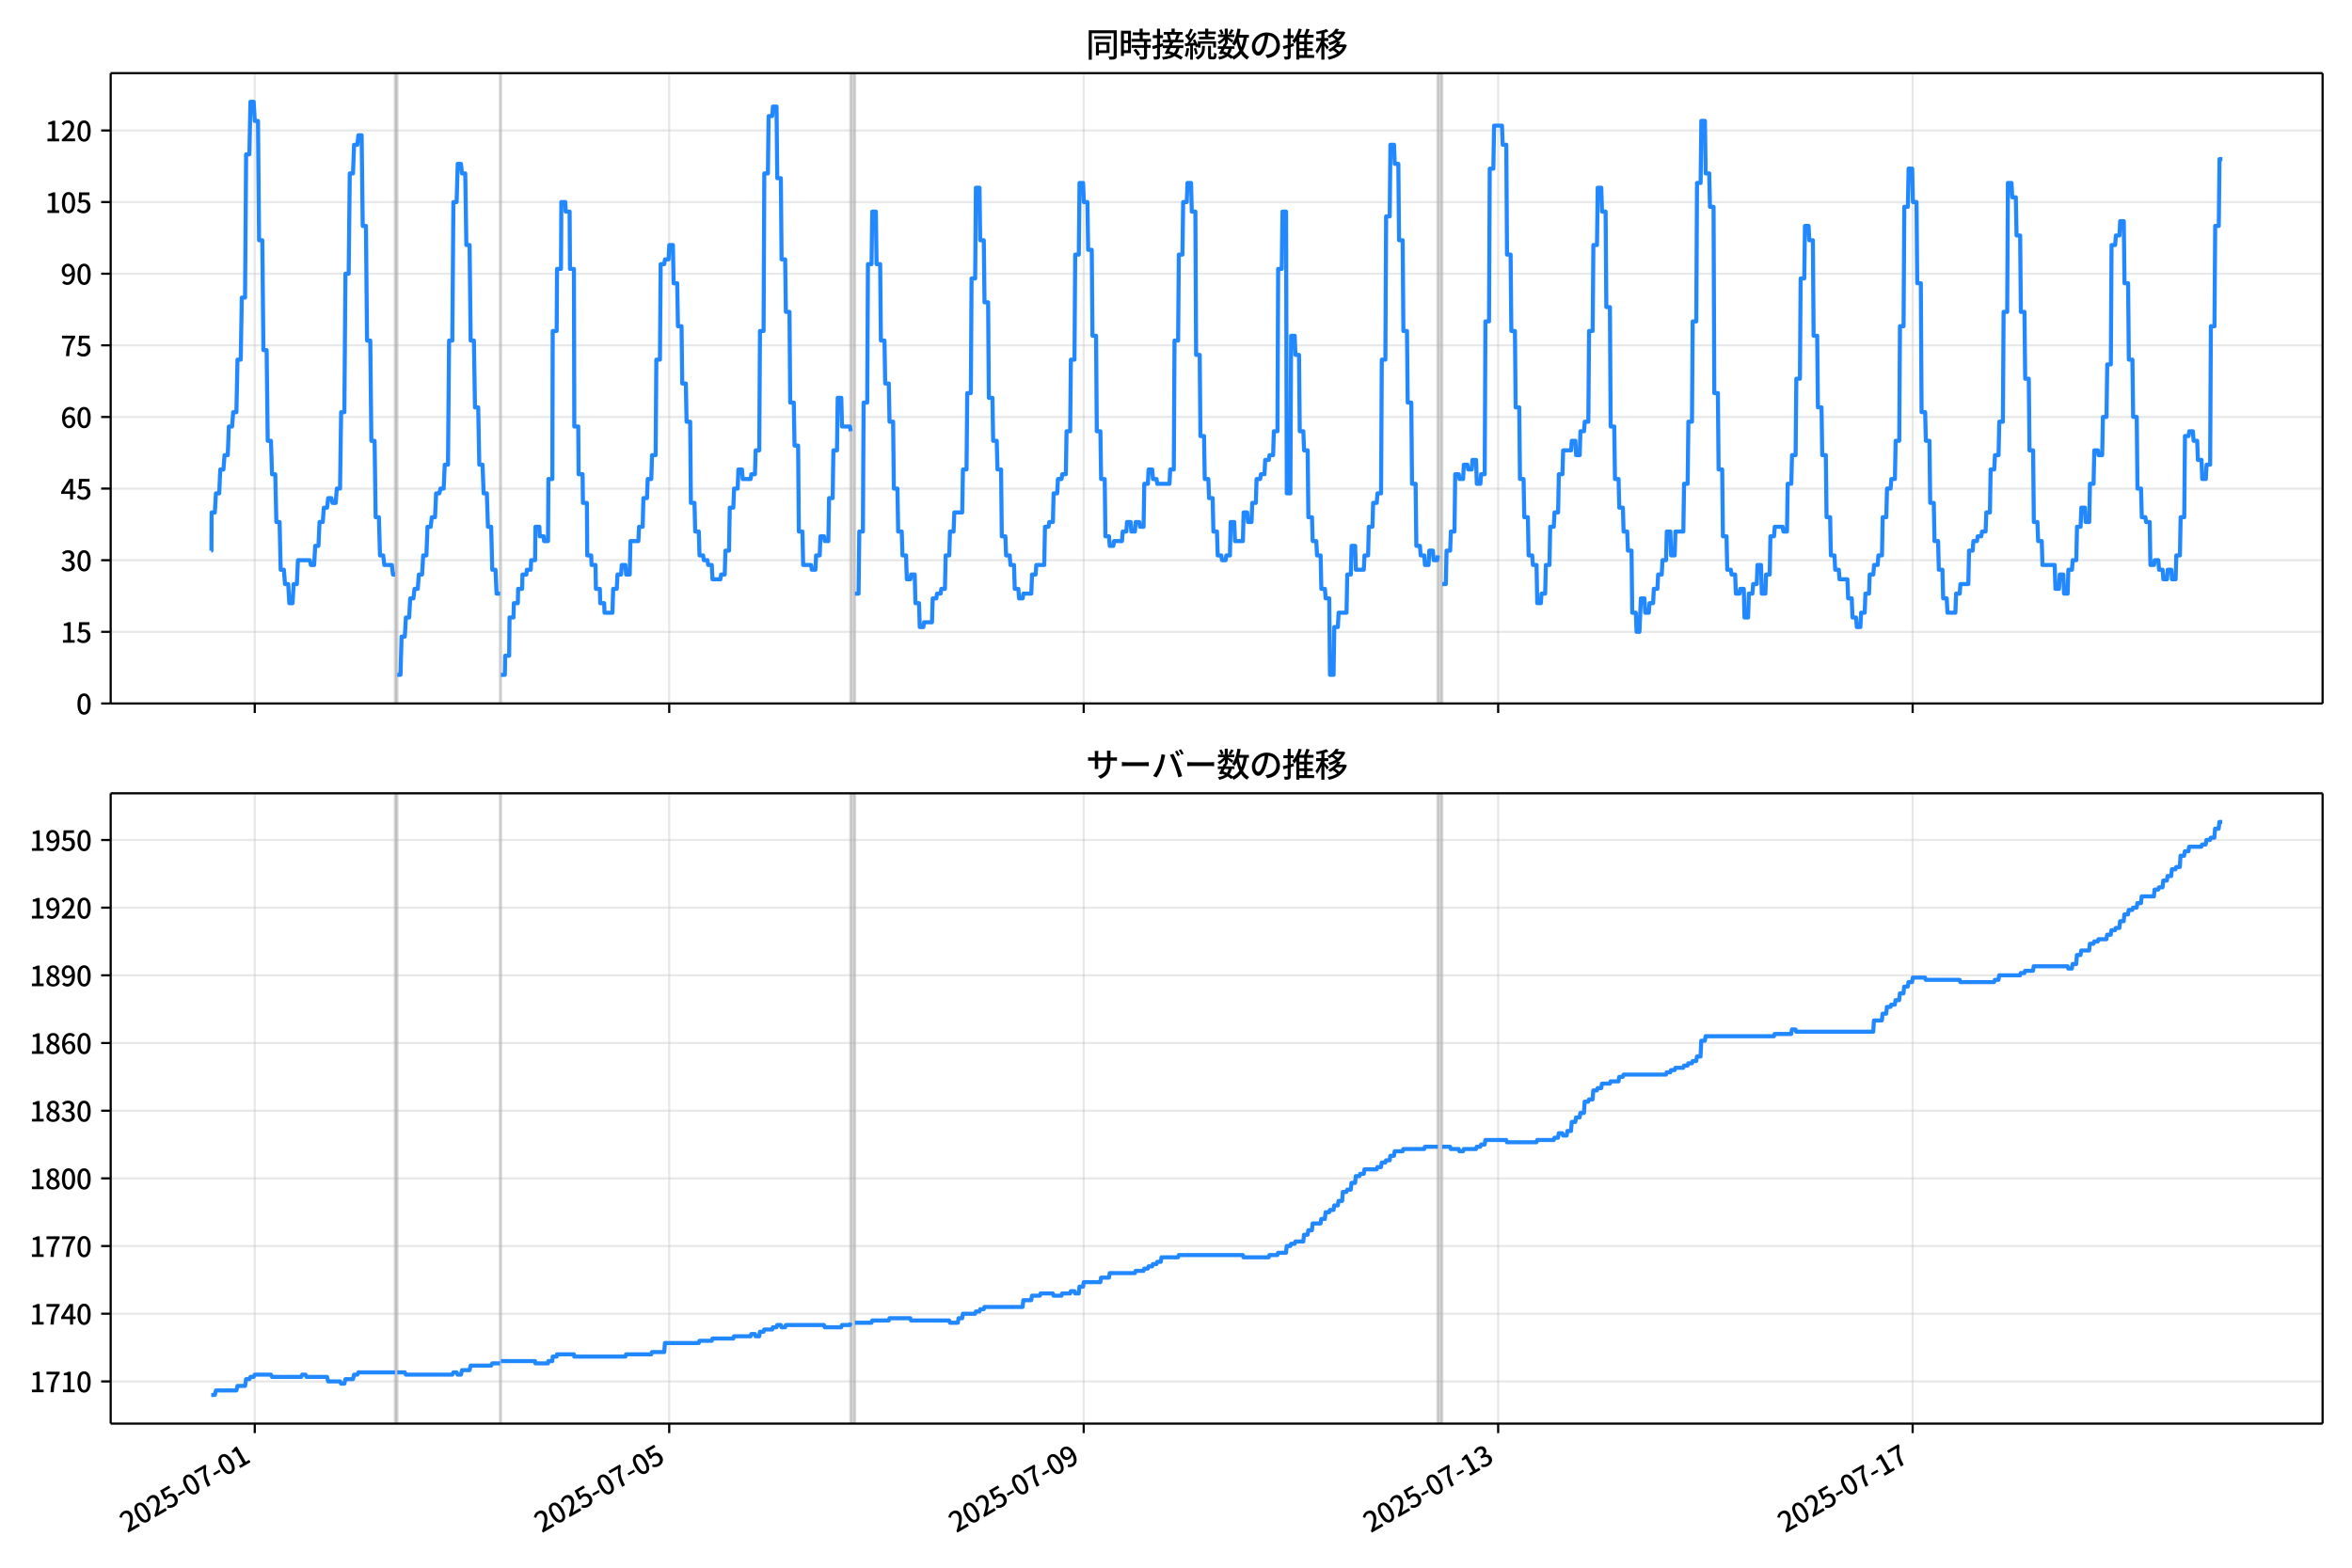 <!DOCTYPE svg  PUBLIC '-//W3C//DTD SVG 1.1//EN'  'http://www.w3.org/Graphics/SVG/1.1/DTD/svg11.dtd'>
<svg version="1.1" viewBox="0 0 864 576" xmlns="http://www.w3.org/2000/svg" xmlns:xlink="http://www.w3.org/1999/xlink">
 <defs>
  <style type="text/css">*{stroke-linejoin: round; stroke-linecap: butt}</style>
 </defs>
 <g id="aa">
  <g id="ab">
   <path d="m0 576h864v-576h-864z" fill="#fff"/>
  </g>
  <g id="ac">
   <g id="ad">
    <path d="m40.66 258.47h812.54v-231.59h-812.54z" fill="#fff"/>
   </g>
   <g id="ae">
    <path d="m145.13 258.47h.793v-231.59h-.793z" clip-path="url(#b)" fill="#808080" opacity=".3" stroke="#808080"/>
   </g>
   <g id="af">
    <path d="m183.72 258.47h.264v-231.59h-.264z" clip-path="url(#b)" fill="#808080" opacity=".3" stroke="#808080"/>
   </g>
   <g id="ag">
    <path d="m312.45 258.47h1.586v-231.59h-1.586z" clip-path="url(#b)" fill="#808080" opacity=".3" stroke="#808080"/>
   </g>
   <g id="ah">
    <path d="m528.14 258.47h1.586v-231.59h-1.586z" clip-path="url(#b)" fill="#808080" opacity=".3" stroke="#808080"/>
   </g>
   <g id="ai">
    <g id="aj">
     <g id="ak">
      <path d="m93.582 258.47v-231.59" clip-path="url(#b)" fill="none" stroke="#b0b0b0" stroke-linecap="square" stroke-opacity=".3" stroke-width=".8"/>
     </g>
     <g id="al">
      <defs>
       <path id="i" d="m0 0v3.5" stroke="#000" stroke-width=".8"/>
      </defs>
      <use x="93.582" y="258.468" stroke="#000000" stroke-width=".8" xlink:href="#i"/>
     </g>
    </g>
    <g id="am">
     <g id="an">
      <path d="m245.84 258.47v-231.59" clip-path="url(#b)" fill="none" stroke="#b0b0b0" stroke-linecap="square" stroke-opacity=".3" stroke-width=".8"/>
     </g>
     <g id="ao">
      <use x="245.837" y="258.468" stroke="#000000" stroke-width=".8" xlink:href="#i"/>
     </g>
    </g>
    <g id="ap">
     <g id="aq">
      <path d="m398.09 258.47v-231.59" clip-path="url(#b)" fill="none" stroke="#b0b0b0" stroke-linecap="square" stroke-opacity=".3" stroke-width=".8"/>
     </g>
     <g id="ar">
      <use x="398.093" y="258.468" stroke="#000000" stroke-width=".8" xlink:href="#i"/>
     </g>
    </g>
    <g id="as">
     <g id="at">
      <path d="m550.35 258.47v-231.59" clip-path="url(#b)" fill="none" stroke="#b0b0b0" stroke-linecap="square" stroke-opacity=".3" stroke-width=".8"/>
     </g>
     <g id="au">
      <use x="550.348" y="258.468" stroke="#000000" stroke-width=".8" xlink:href="#i"/>
     </g>
    </g>
    <g id="av">
     <g id="aw">
      <path d="m702.6 258.47v-231.59" clip-path="url(#b)" fill="none" stroke="#b0b0b0" stroke-linecap="square" stroke-opacity=".3" stroke-width=".8"/>
     </g>
     <g id="ax">
      <use x="702.603" y="258.468" stroke="#000000" stroke-width=".8" xlink:href="#i"/>
     </g>
    </g>
   </g>
   <g id="ay">
    <g id="az">
     <g id="ba">
      <path d="m40.66 258.47h812.54" clip-path="url(#b)" fill="none" stroke="#b0b0b0" stroke-linecap="square" stroke-opacity=".3" stroke-width=".8"/>
     </g>
     <g id="bb">
      <defs>
       <path id="d" d="m0 0h-3.5" stroke="#000" stroke-width=".8"/>
      </defs>
      <use x="40.66" y="258.468" stroke="#000000" stroke-width=".8" xlink:href="#d"/>
     </g>
     <g id="bc">
      <!-- 0 -->
      <g transform="translate(27.96 262.45) scale(.1 -.1)">
       <defs>
        <path id="a" transform="scale(.016)" d="m1830-90q-460 0-806 275-346 276-535 823-188 547-188 1366 0 820 188 1357 189 538 535 803 346 266 806 266 461 0 800-269 340-269 528-803 189-534 189-1354 0-819-189-1366-188-547-528-823-339-275-800-275zm0 589q237 0 422 185 186 186 288 599 103 413 103 1091 0 679-103 1082-102 403-288 582-185 180-422 180-236 0-422-180-186-179-292-582-105-403-105-1082 0-678 105-1091 106-413 292-599 186-185 422-185z"/>
       </defs>
       <use xlink:href="#a"/>
      </g>
     </g>
    </g>
    <g id="bd">
     <g id="be">
      <path d="m40.66 232.15h812.54" clip-path="url(#b)" fill="none" stroke="#b0b0b0" stroke-linecap="square" stroke-opacity=".3" stroke-width=".8"/>
     </g>
     <g id="bf">
      <use x="40.66" y="232.151" stroke="#000000" stroke-width=".8" xlink:href="#d"/>
     </g>
     <g id="bg">
      <!-- 15 -->
      <g transform="translate(22.26 236.14) scale(.1 -.1)">
       <defs>
        <path id="e" transform="scale(.016)" d="m544 0v608h1037v3277h-845v467q333 58 579 147 247 90 451 218h557v-4109h915v-608h-2694z"/>
        <path id="h" transform="scale(.016)" d="m1715-90q-365 0-653 90t-506 237q-217 147-383 307l352 480q134-134 294-246t361-183q202-70 452-70 262 0 473 118 212 119 333 346 122 227 122 541 0 460-247 716-246 256-649 256-224 0-384-64t-365-198l-365 237 141 2240h2387v-627h-1747l-109-1204q154 77 307 118 154 42 340 42 397 0 723-160t518-490q192-329 192-847 0-519-224-887t-586-560q-361-192-777-192z"/>
       </defs>
       <use xlink:href="#e"/>
       <use transform="translate(57)" xlink:href="#h"/>
      </g>
     </g>
    </g>
    <g id="bh">
     <g id="bi">
      <path d="m40.66 205.83h812.54" clip-path="url(#b)" fill="none" stroke="#b0b0b0" stroke-linecap="square" stroke-opacity=".3" stroke-width=".8"/>
     </g>
     <g id="bj">
      <use x="40.66" y="205.834" stroke="#000000" stroke-width=".8" xlink:href="#d"/>
     </g>
     <g id="bk">
      <!-- 30 -->
      <g transform="translate(22.26 209.82) scale(.1 -.1)">
       <defs>
        <path id="m" transform="scale(.016)" d="m1715-90q-371 0-656 90t-503 240q-217 150-377 323l359 474q211-205 479-359 269-153 634-153 269 0 467 92 199 93 311 266t112 423q0 256-125 451t-429 300q-304 106-835 106v551q467 0 732 105 266 106 384 291 119 186 119 423 0 307-192 489-192 183-531 183-269 0-503-119-233-118-438-316l-384 460q282 256 614 413 333 157 737 157 422 0 748-144 327-144 512-413 186-269 186-659 0-403-221-685-221-281-592-422v-26q269-70 490-227t349-400 128-557q0-422-215-726-214-304-573-468-358-163-787-163z"/>
       </defs>
       <use xlink:href="#m"/>
       <use transform="translate(57)" xlink:href="#a"/>
      </g>
     </g>
    </g>
    <g id="bl">
     <g id="bm">
      <path d="m40.66 179.52h812.54" clip-path="url(#b)" fill="none" stroke="#b0b0b0" stroke-linecap="square" stroke-opacity=".3" stroke-width=".8"/>
     </g>
     <g id="bn">
      <use x="40.66" y="179.517" stroke="#000000" stroke-width=".8" xlink:href="#d"/>
     </g>
     <g id="bo">
      <!-- 45 -->
      <g transform="translate(22.26 183.5) scale(.1 -.1)">
       <defs>
        <path id="r" transform="scale(.016)" d="m2170 0v3072q0 192 12 457 13 266 20 458h-26q-90-179-183-365-92-185-195-364l-921-1415h2579v-576h-3328v493l1875 2957h858v-4717h-691z"/>
       </defs>
       <use xlink:href="#r"/>
       <use transform="translate(57)" xlink:href="#h"/>
      </g>
     </g>
    </g>
    <g id="bp">
     <g id="bq">
      <path d="m40.66 153.2h812.54" clip-path="url(#b)" fill="none" stroke="#b0b0b0" stroke-linecap="square" stroke-opacity=".3" stroke-width=".8"/>
     </g>
     <g id="br">
      <use x="40.66" y="153.201" stroke="#000000" stroke-width=".8" xlink:href="#d"/>
     </g>
     <g id="bs">
      <!-- 60 -->
      <g transform="translate(22.26 157.19) scale(.1 -.1)">
       <defs>
        <path id="q" transform="scale(.016)" d="m1971-90q-339 0-634 144-294 144-518 435-224 292-352 733-128 442-128 1044 0 678 147 1161 148 483 397 784 250 301 570 445t665 144q397 0 688-147 292-147 490-359l-403-448q-128 154-327 253-198 99-409 99-307 0-567-182-259-182-413-605-153-422-153-1145 0-608 115-1002t326-589q212-195 493-195 212 0 375 121 163 122 259 343t96 522q0 300-90 511-89 212-259 320-169 109-419 109-211 0-451-134t-458-461l-25 538q134 192 313 323t374 201q196 71 375 71 397 0 694-163 298-163 467-490 170-326 170-825 0-468-195-817-195-348-512-544-317-195-701-195z"/>
       </defs>
       <use xlink:href="#q"/>
       <use transform="translate(57)" xlink:href="#a"/>
      </g>
     </g>
    </g>
    <g id="bt">
     <g id="bu">
      <path d="m40.66 126.88h812.54" clip-path="url(#b)" fill="none" stroke="#b0b0b0" stroke-linecap="square" stroke-opacity=".3" stroke-width=".8"/>
     </g>
     <g id="bv">
      <use x="40.66" y="126.884" stroke="#000000" stroke-width=".8" xlink:href="#d"/>
     </g>
     <g id="bw">
      <!-- 75 -->
      <g transform="translate(22.26 130.87) scale(.1 -.1)">
       <defs>
        <path id="g" transform="scale(.016)" d="m1235 0q32 646 109 1187t224 1024 384 941 576 938h-2208v627h3027v-455q-409-512-665-989-256-476-397-969t-205-1053-90-1251h-755z"/>
       </defs>
       <use xlink:href="#g"/>
       <use transform="translate(57)" xlink:href="#h"/>
      </g>
     </g>
    </g>
    <g id="bx">
     <g id="by">
      <path d="m40.66 100.57h812.54" clip-path="url(#b)" fill="none" stroke="#b0b0b0" stroke-linecap="square" stroke-opacity=".3" stroke-width=".8"/>
     </g>
     <g id="bz">
      <use x="40.66" y="100.567" stroke="#000000" stroke-width=".8" xlink:href="#d"/>
     </g>
     <g id="ca">
      <!-- 90 -->
      <g transform="translate(22.26 104.55) scale(.1 -.1)">
       <defs>
        <path id="k" transform="scale(.016)" d="m1562-90q-410 0-708 150-297 151-502 356l403 461q141-160 346-256t422-96q224 0 425 102 202 103 352 333 151 230 237 614 87 384 87 941 0 589-115 970t-323 563-496 182q-205 0-372-118-166-118-262-336t-96-525q0-301 86-512 87-211 259-323 173-112 417-112 224 0 460 141 237 141 448 461l32-544q-134-180-313-314t-371-208-384-74q-391 0-689 166-297 167-467 496-169 330-169 823 0 467 195 816t515 541 698 192q339 0 636-138 298-137 519-419 221-281 349-710t128-1018q0-691-141-1187t-391-807q-249-310-563-461-313-150-652-150z"/>
       </defs>
       <use xlink:href="#k"/>
       <use transform="translate(57)" xlink:href="#a"/>
      </g>
     </g>
    </g>
    <g id="cb">
     <g id="cc">
      <path d="m40.66 74.25h812.54" clip-path="url(#b)" fill="none" stroke="#b0b0b0" stroke-linecap="square" stroke-opacity=".3" stroke-width=".8"/>
     </g>
     <g id="cd">
      <use x="40.66" y="74.25" stroke="#000000" stroke-width=".8" xlink:href="#d"/>
     </g>
     <g id="ce">
      <!-- 105 -->
      <g transform="translate(16.56 78.235) scale(.1 -.1)">
       <use xlink:href="#e"/>
       <use transform="translate(57)" xlink:href="#a"/>
       <use transform="translate(114)" xlink:href="#h"/>
      </g>
     </g>
    </g>
    <g id="cf">
     <g id="cg">
      <path d="m40.66 47.933h812.54" clip-path="url(#b)" fill="none" stroke="#b0b0b0" stroke-linecap="square" stroke-opacity=".3" stroke-width=".8"/>
     </g>
     <g id="ch">
      <use x="40.66" y="47.933" stroke="#000000" stroke-width=".8" xlink:href="#d"/>
     </g>
     <g id="ci">
      <!-- 120 -->
      <g transform="translate(16.56 51.919) scale(.1 -.1)">
       <defs>
        <path id="f" transform="scale(.016)" d="m282 0v429q697 621 1164 1136 468 515 701 956 234 442 234 826 0 256-87 451-86 196-262 301-176 106-445 106-275 0-506-151-230-150-422-368l-416 410q301 333 637 518 336 186 803 186 429 0 749-176t496-493 176-745q0-455-224-919t-615-935q-390-470-889-950 186 20 394 36t374 16h1184v-634h-3046z"/>
       </defs>
       <use xlink:href="#e"/>
       <use transform="translate(57)" xlink:href="#f"/>
       <use transform="translate(114)" xlink:href="#a"/>
      </g>
     </g>
    </g>
   </g>
   <g id="cj">
    <path d="m77.594 202.33h.075l.067-14.036h1.185l.398-7.018h1.201l.397-8.772h1.167l.397-5.263h1.19l.397-10.527h1.19l.397-5.263h1.19l.397-19.299h1.19l.397-22.808h1.19l.397-52.634h1.19l.397-19.299h1.19l.397 7.018h1.19l.397 43.861h1.19l.397 40.352h1.19l.397 33.335h1.19l.397 12.281h1.19l.397 17.545h1.19l.397 17.545h1.19l.397 5.263h1.19l.397 7.018h1.19l.397-7.018h1.19l.397-8.772h4.362l.397 1.754h1.19l.397-7.018h1.19l.397-8.772h1.19l.397-5.263h1.19l.397-3.509h1.19l.397 1.754h1.19l.397-5.263h1.19l.397-28.071h1.19l.397-50.879h1.19l.397-36.844h1.19l.397-10.527h1.19l.397-3.509h1.19l.397 33.335h1.19l.397 42.107h1.19l.397 36.844h1.19l.397 28.071h1.19l.397 14.036h1.19l.397 3.509h2.776l.397 3.509h.793m.793 36.844h1.19l.397-14.036h1.19l.397-7.018h1.19l.397-7.018h1.19l.397-3.509h1.19l.397-5.263h1.19l.397-7.018h1.19l.397-10.527h1.19l.397-3.509h1.19l.397-8.772h1.19l.397-1.754h1.19l.397-8.772h1.19l.397-45.616h1.19l.397-50.879h1.19l.397-14.036h1.19l.397 3.509h1.19l.397 26.317h1.19l.397 35.089h1.19l.397 24.562h1.19l.397 21.053h1.19l.397 10.527h1.19l.397 12.281h1.19l.397 15.79h1.19l.397 8.772h1.322m.264 29.826h1.454l.132-7.018h1.454l.132-14.036h1.454l.132-5.263h1.454l.132-5.263h1.454l.132-5.263h1.454l.132-1.754h1.454l.132-3.509h1.454l.132-12.281h1.454l.132 3.509h1.454l.132 1.754h1.454l.132-22.808h1.454l.132-54.388h1.454l.132-22.808h1.454l.132-24.562h1.454l.132 3.509h1.454l.132 21.053h1.454l.132 57.897h1.454l.132 17.545h1.454l.132 10.527h1.454l.132 19.299h1.454l.132 3.509h1.454l.132 8.772h1.454l.132 5.263h1.454l.132 3.509h2.908l.264-8.772h1.322l.264-5.263h1.322l.264-3.509h1.322l.264 3.509h1.322l.264-12.281h2.908l.264-5.263h1.322l.264-10.527h1.322l.264-7.018h1.322l.264-8.772h1.322l.264-35.089h1.322l.264-35.089h1.322l.264-1.754h1.322l.264-5.263h1.322l.264 14.036h1.322l.264 15.79h1.322l.264 21.053h1.322l.264 14.036h1.322l.264 29.826h1.322l.264 10.527h1.322l.264 8.772h1.322l.264 1.754h1.322l.264 1.754h1.322l.264 5.263h2.908l.264-1.754h1.322l.264-8.772h1.322l.264-15.79h1.322l.264-7.018h1.322l.264-7.018h1.322l.264 3.509h2.908l.264-1.754h1.322l.264-8.772h1.322l.264-43.861h1.322l.264-57.897h1.322l.264-21.053h1.322l.264-3.509h1.322l.264 26.317h1.322l.264 29.826h1.322l.264 19.299h1.322l.264 33.335h1.322l.264 15.79h1.322l.264 31.58h1.322l.264 12.281h2.908l.264 1.754h1.322l.264-5.263h1.322l.264-7.018h1.322l.264 1.754h1.322l.264-15.79h1.322l.264-17.545h1.322l.264-19.299h1.322l.264 10.527h2.908l.264 1.754m1.586 59.651h1.322l.264-22.808h1.322l.264-47.37h1.322l.264-50.879h1.322l.264-19.299h1.322l.264 19.299h1.322l.264 28.071h1.322l.264 15.79h1.322l.264 14.036h1.322l.264 24.562h1.322l.264 15.79h1.322l.264 8.772h1.322l.264 8.772h1.322l.264-1.754h1.322l.264 10.527h1.322l.264 8.772h1.322l.264-1.754h2.908l.264-8.772h1.322l.264-1.754h1.322l.264-1.754h1.322l.264-12.281h1.322l.264-8.772h1.322l.264-7.018h2.908l.264-15.79h1.322l.264-28.071h1.322l.264-42.107h1.322l.264-33.335h1.322l.264 19.299h1.322l.264 22.808h1.322l.264 35.089h1.322l.264 15.79h1.322l.264 10.527h1.322l.264 24.562h1.322l.264 7.018h1.322l.264 3.509h1.322l.264 8.772h1.322l.264 3.509h1.322l.264-1.754h2.908l.264-7.018h1.322l.264-3.509h2.908l.264-14.036h1.322l.264-1.754h1.322l.264-10.527h1.322l.264-5.263h1.322l.264-1.754h1.322l.264-15.79h1.322l.264-26.317h1.322l.264-38.598h1.322l.264-26.317h1.322l.264 7.018h1.322l.264 17.545h1.322l.264 31.58h1.322l.264 35.089h1.322l.264 17.545h1.322l.264 21.053h1.322l.264 3.509h1.322l.264-1.754h2.908l.264-3.509h1.322l.264-3.509h1.322l.264 3.509h1.322l.264-3.509h1.322l.264 1.754h1.322l.264-15.79h1.322l.264-5.263h1.322l.264 3.509h1.322l.264 1.754h4.494l.264-5.263h1.322l.264-47.37h1.322l.264-31.58h1.322l.264-19.299h1.322l.264-7.018h1.322l.264 10.527h1.322l.264 52.634h1.322l.264 29.826h1.322l.264 15.79h1.322l.264 7.018h1.322l.264 12.281h1.322l.264 8.772h1.322l.264 1.754h1.322l.264-1.754h1.322l.264-12.281h1.322l.264 7.018h2.908l.264-10.527h1.322l.264 3.509h1.322l.264-7.018h1.322l.264-8.772h1.322l.264-1.754h1.322l.264-5.263h1.322l.264-1.754h1.322l.264-8.772h1.322l.264-59.651h1.322l.264-21.053h1.322l.264 103.51h1.322l.264-57.897h1.322l.264 7.018h1.322l.264 28.071h1.322l.264 7.018h1.322l.264 24.562h1.322l.264 8.772h1.322l.264 5.263h1.322l.264 12.281h1.322l.264 3.509h1.322l.264 28.071h1.322l.264-17.545h1.322l.264-5.263h2.908l.264-14.036h1.322l.264-10.527h1.322l.264 8.772h2.908l.264-5.263h1.322l.264-10.527h1.322l.264-8.772h1.322l.264-3.509h1.322l.264-49.125h1.322l.264-52.634h1.322l.264-26.317h1.322l.264 7.018h1.322l.264 28.071h1.322l.264 33.335h1.322l.264 26.317h1.322l.264 29.826h1.322l.264 22.808h1.322l.264 3.509h1.322l.264 3.509h1.322l.264-5.263h1.322l.264 3.509h1.322l.264-1.754m1.586 10.527h1.322l.264-12.281h1.322l.264-7.018h1.322l.264-21.053h1.322l.264 1.754h1.322l.264-5.263h1.322l.264 1.754h1.322l.264-3.509h1.322l.264 8.772h1.322l.264-3.509h1.322l.264-56.142h1.322l.264-56.142h1.322l.264-15.79h2.908l.264 7.018h1.322l.264 40.352h1.322l.264 28.071h1.322l.264 28.071h1.322l.264 26.317h1.322l.264 14.036h1.322l.264 14.036h1.322l.264 3.509h1.322l.264 14.036h1.322l.264-3.509h1.322l.264-10.527h1.322l.264-14.036h1.322l.264-5.263h1.322l.264-14.036h1.322l.264-8.772h2.908l.264-3.509h1.322l.264 5.263h1.322l.264-8.772h1.322l.264-3.509h1.322l.264-33.335h1.322l.264-31.58h1.322l.264-21.053h1.322l.264 8.772h1.322l.264 35.089h1.322l.264 43.861h1.322l.264 19.299h1.322l.264 10.527h1.322l.264 8.772h1.322l.264 7.018h1.322l.264 22.808h1.322l.264 7.018h1.057l.529-12.281h1.322l.264 5.263h1.322l.264-3.509h1.322l.264-5.263h1.322l.264-5.263h1.322l.264-5.263h1.322l.264-10.527h1.322l.264 8.772h1.322l.264-8.772h2.908l.264-17.545h1.322l.264-22.808h1.322l.264-36.844h1.322l.264-50.879h1.322l.264-22.808h1.322l.264 19.299h1.322l.264 12.281h1.322l.264 68.424h1.322l.264 28.071h1.322l.264 24.562h1.322l.264 12.281h1.322l.264 1.754h1.322l.264 7.018h1.322l.264-1.754h1.322l.264 10.527h1.322l.264-8.772h1.322l.264-3.509h1.322l.264-7.018h1.322l.264 10.527h1.322l.264-7.018h1.322l.264-14.036h1.322l.264-3.509h2.908l.264 1.754h1.322l.264-17.545h1.322l.264-10.527h1.322l.264-28.071h1.322l.264-36.844h1.322l.264-19.299h1.322l.264 5.263h1.322l.264 35.089h1.322l.264 26.317h1.322l.264 17.545h1.322l.264 22.808h1.322l.264 14.036h1.322l.264 5.263h1.322l.264 3.509h2.908l.264 7.018h1.322l.264 7.018h1.322l.264 3.509h1.322l.264-5.263h1.322l.264-7.018h1.322l.264-7.018h1.322l.264-3.509h1.322l.264-3.509h1.322l.264-14.036h1.322l.264-10.527h1.322l.264-3.509h1.322l.264-14.036h1.322l.264-42.107h1.322l.264-43.861h1.322l.264-14.036h1.322l.264 12.281h1.322l.264 29.826h1.322l.264 47.37h1.322l.264 10.527h1.322l.264 22.808h1.322l.264 14.036h1.322l.264 10.527h1.322l.264 10.527h1.322l.264 5.263h2.908l.264-7.018h1.322l.264-3.509h2.908l.264-12.281h1.322l.264-3.509h1.322l.264-1.754h1.322l.264-1.754h1.322l.264-7.018h1.322l.264-15.79h1.322l.264-5.263h1.322l.264-12.281h1.322l.264-40.352h1.322l.264-47.37h1.322l.264 5.263h1.322l.264 14.036h1.322l.264 28.071h1.322l.264 24.562h1.322l.264 26.317h1.322l.264 26.317h1.322l.264 7.018h1.322l.264 8.772h4.494l.264 8.772h1.322l.264-5.263h1.322l.264 7.018h1.322l.264-8.772h1.322l.264-3.509h1.322l.264-12.281h1.322l.264-7.018h1.322l.264 5.263h1.322l.264-14.036h1.322l.264-12.281h1.322l.264 1.754h1.322l.264-14.036h1.322l.264-19.299h1.322l.264-43.861h1.322l.264-3.509h1.322l.264-5.263h1.322l.264 22.808h1.322l.264 28.071h1.322l.264 21.053h1.322l.264 26.317h1.322l.264 10.527h1.322l.264 1.754h1.322l.264 15.79h1.322l.264-1.754h1.322l.264 3.509h1.322l.264 3.509h1.322l.264-3.509h1.322l.264 3.509h1.322l.264-8.772h1.322l.264-14.036h1.322l.264-29.826h1.322l.264-1.754h1.322l.264 3.509h1.322l.264 7.018h1.322l.264 7.018h1.322l.264-5.263h1.322l.264-50.879h1.322l.264-36.844h1.322l.264-24.562h1.057v0" clip-path="url(#b)" fill="none" stroke="#28f" stroke-linecap="square" stroke-width="1.5"/>
   </g>
   <g id="ck">
    <path d="m40.66 258.47v-231.59" fill="none" stroke="#000" stroke-linecap="square" stroke-width=".8"/>
   </g>
   <g id="cl">
    <path d="m853.2 258.47v-231.59" fill="none" stroke="#000" stroke-linecap="square" stroke-width=".8"/>
   </g>
   <g id="cm">
    <path d="m40.66 258.47h812.54" fill="none" stroke="#000" stroke-linecap="square" stroke-width=".8"/>
   </g>
   <g id="cn">
    <path d="m40.66 26.88h812.54" fill="none" stroke="#000" stroke-linecap="square" stroke-width=".8"/>
   </g>
   <g id="co">
    <!-- 同時接続数の推移 -->
    <g transform="translate(398.93 20.88) scale(.12 -.12)">
     <defs>
      <path id="x" transform="scale(.016)" d="m1587 3936h3232v-518h-3232v518zm320-1114h557v-2534h-557v2534zm301 0h2291v-2086h-2291v512h1734v1069h-1734v505zm-1683 2260h5113v-570h-4524v-5056h-589v5626zm4768 0h595v-4896q0-250-67-397t-227-218q-160-77-426-96t-675-19q-13 83-45 192t-77 218q-45 108-89 185 281-13 527-13 247 0 330 0 83 7 118 42 36 35 36 112v4890z"/>
      <path id="v" transform="scale(.016)" d="m2714 4672h3238v-525h-3238v525zm-244-1235h3712v-538h-3712v538zm20-1184h3635v-531h-3635v531zm1523 3155h595v-2310h-595v2310zm832-2451h589v-2823q0-230-61-364-61-135-227-199-167-70-423-86t-633-16q-20 121-78 285-57 163-121 284 275-6 509-9t310-3q77 6 106 28 29 23 29 93v2810zm-2023-1677 487 282q153-160 313-352t294-381q135-189 206-343l-519-313q-64 153-189 348-124 196-278 394-154 199-314 365zm-2086 3718h1619v-4281h-1619v544h1056v3187h-1056v550zm32-1843h1293v-537h-1293v537zm-320 1843h563v-4832h-563v4832z"/>
      <path id="w" transform="scale(.016)" d="m3866 5408h614v-870h-614v870zm-1479-653h3597v-518h-3597v518zm-230-1485h4e3v-518h-4e3v518zm825 922 519 102q64-160 121-342 58-182 96-352 39-170 45-304l-544-128q-6 134-42 313-35 180-83 365-48 186-112 346zm1856 109 589-71q-96-275-202-557-105-281-195-486l-518 77q58 147 122 329 64 183 118 372t86 336zm-2643-2106h3943v-518h-3943v518zm1408 685 602-115q-167-371-362-784t-390-797-362-685l-525 179q160 288 346 666t368 784 323 752zm-659-2157 358 403q352-102 733-240 381-137 752-304 371-166 697-336 327-169 558-329l-384-461q-218 160-532 336-313 176-685 345-371 170-755 323-384 154-742 263zm1894 1114 583-71q-122-550-353-944-230-393-604-662t-922-435q-547-167-1296-269-25 128-93 269-67 141-137 230 678 64 1168 192t819 349q330 221 531 550 202 330 304 791zm-4684 217q396 90 953 240 557 151 1120 311l77-544q-525-154-1053-311-528-156-963-284l-134 588zm121 2093h1965v-563h-1965v563zm819 1248h576v-5229q0-236-51-374t-192-208q-141-77-355-99-214-23-541-16-13 115-64 288t-109 294q205-6 381-6t234 0q64 0 92 28 29 29 29 93v5229z"/>
      <path id="u" transform="scale(.016)" d="m4058 5408h595v-1798h-595v1798zm-1415-563h3443v-499h-3443v499zm231-992h3008v-499h-3008v499zm-224-877h3475v-1203h-531v729h-2432v-729h-512v1203zm1964-877h551v-1881q0-122 22-157 23-35 106-35 25 0 92 0 68 0 135 0t99 0q51 0 83 54t45 224 19 515q90-70 234-131t259-93q-19-429-83-662-64-234-183-326-118-93-316-93-39 0-103 0t-134 0-138 0q-67 0-99 0-237 0-365 64t-176 218q-48 153-48 422v1881zm-1164-6h550v-455q0-243-48-528-48-284-186-579-137-294-409-572-272-279-727-503-70 90-192 208-121 118-230 195 416 205 665 438 250 234 371 474 122 240 164 467 42 228 42 413v442zm-2240 3309 524-192q-121-244-259-503-137-259-275-496t-259-416l-410 173q122 186 246 438 125 253 240 515 116 263 193 481zm716-743 500-230q-224-359-496-756-272-396-548-764-275-368-518-650l-358 205q179 211 377 483 199 272 387 569 189 298 358 592 170 295 298 551zm-1721-665 307 403q166-154 339-340 173-185 320-364t224-327l-326-460q-77 160-218 348-141 189-314 384-172 196-332 356zm1485-832 435 179q128-211 249-458 122-246 215-474 93-227 137-412l-473-211q-32 185-119 422-86 237-201 486-115 250-243 468zm-1530-583q422 26 998 54 576 29 1184 68l7-499q-570-45-1127-84-556-38-992-70l-70 531zm1702-992 436 135q121-276 214-596t118-556l-454-148q-26 237-112 563-86 327-202 602zm-1363 109 499-83q-57-455-163-897-105-441-253-748-51 32-134 73-83 42-170 83-86 42-144 62 148 294 234 697t131 813zm691 627h525v-2861h-525v2861z"/>
      <path id="o" transform="scale(.016)" d="m224 2022h3187v-499h-3187v499zm51 2247h3111v-487h-3111v487zm1127-1735 563-121q-154-320-333-672t-352-679q-173-326-326-582l-532 173q148 243 324 566t345 669q170 346 311 646zm934-832 563-64q-89-480-262-838t-461-614-701-432-976-298q-25 128-99 269t-157 237q659 102 1085 303 426 202 666 554t342 883zm422 3597 519-211q-147-218-298-436-150-217-278-377l-403 186q121 173 252 413 132 240 208 425zm-1203 109h563v-2957h-563v2957zm-1075-320 448 186q134-192 246-420 112-227 157-393l-467-211q-38 172-147 406t-237 432zm1094-1050 397-236q-160-263-400-529-240-265-519-489-278-224-553-378-51 103-141 237-89 135-179 218 269 109 534 294 266 186 493 416 228 231 368 467zm487-204q83-45 246-145 163-99 352-211t346-211 221-150l-327-423q-83 77-230 198-147 122-317 253-170 132-327 250-156 119-259 189l295 250zm1798 396h2311v-556h-2311v556zm115 1178 615-90q-103-640-263-1235t-384-1101q-224-505-512-889-44 57-134 134t-186 157-166 125q275 339 473 796 199 458 340 995 141 538 217 1108zm1223-1510 614-58q-147-1101-445-1940-297-838-813-1443-515-604-1321-1014-26 71-90 177-64 105-134 208-70 102-128 159 742 346 1212 880 471 535 730 1290 260 755 375 1741zm-1005-135q134-851 387-1597 253-745 659-1305 407-560 1002-874-70-57-154-150-83-93-154-189-70-96-121-179-633 371-1056 988-422 618-688 1434-265 816-425 1783l550 89zm-3309-3065 327 416q377-148 754-330 378-182 701-378 324-195 548-368l-416-435q-211 179-519 378-307 198-666 383-358 186-729 334z"/>
      <path id="t" transform="scale(.016)" d="m3686 4378q-64-493-163-1041-99-547-265-1084-192-653-432-1104t-522-688-595-237q-320 0-596 221-275 221-448 621-172 400-172 931 0 537 220 1017 221 480 611 851 391 372 909 583 519 211 1121 211 576 0 1040-186 464-185 793-515 330-329 502-771 173-441 173-941 0-672-278-1194-278-521-816-851-538-329-1318-444l-378 601q166 20 307 42t263 48q307 70 585 217 279 148 496 375 218 227 342 534 125 308 125 692t-122 713q-121 330-358 573-236 243-582 380-346 138-781 138-525 0-935-186-409-185-694-489-284-304-432-656-147-352-147-678 0-365 89-605 90-240 224-355 135-115 276-115t288 144 297 457q151 314 298 800 147 461 246 982 100 522 145 1021l684-12z"/>
      <path id="p" transform="scale(.016)" d="m2995 2925h2893v-519h-2893v519zm0-1280h2893v-519h-2893v519zm-64-1299h3232v-557h-3232v557zm1312 3577h563v-3763h-563v3763zm429 1466 634-141q-154-390-340-794-185-403-339-684l-512 140q103 199 208 458 106 259 195 528 90 269 154 493zm-1472 25 582-147q-153-518-371-1018-217-499-483-931t-573-758q-38 64-109 160-70 96-147 198-77 103-141 160 416 416 733 1034t509 1302zm128-1203h2720v-537h-2720v-4205h-582v4422l313 320h269zm-3174-2157q396 90 953 240 557 151 1120 311l77-544q-525-154-1053-311-528-156-963-284l-134 588zm121 2093h1965v-563h-1965v563zm819 1248h576v-5229q0-236-51-374t-192-208q-141-77-355-99-214-23-541-16-13 115-64 288t-109 294q205-6 381-6t234 0q64 0 92 28 29 29 29 93v5229z"/>
      <path id="n" transform="scale(.016)" d="m4051 5402 595-109q-281-493-729-941t-1107-806q-39 64-106 144t-141 153q-73 74-137 119 608 288 1011 678t614 762zm-77-557h1511v-493h-1863l352 493zm1293 0h109l109 25 384-179q-192-505-496-905t-695-701q-390-301-845-519-454-217-947-358-44 109-137 253t-176 227q448 109 867 294 419 186 777 445 359 259 631 592t419 730v96zm-1990-954 377 307q167-96 336-218 170-121 320-249 151-128 247-237l-397-332q-90 108-237 236t-317 259q-169 132-329 234zm1107-934 595-109q-307-538-803-1031-496-492-1232-876-38 64-102 144t-138 156q-74 77-138 116 455 217 807 483t604 554q253 288 407 563zm-90-589h1460v-506h-1818l358 506zm1268 0h121l109 26 384-167q-192-614-531-1075t-787-794q-448-332-983-553-534-221-1129-355-45 115-132 269-86 153-176 249 551 96 1043 285 493 189 903 473 410 285 714 669t464 883v90zm-2132-1056 410 339q186-102 384-237 198-134 371-275t282-269l-435-371q-103 128-270 272-166 144-361 288t-381 253zm-2150 3533h589v-5376h-589v5376zm-992-1242h2336v-569h-2336v569zm1024-224 365-160q-96-339-231-707-134-368-291-727-157-358-336-672-179-313-365-537-44 128-134 291t-160 272q173 192 339 457 167 266 323 570 157 304 282 618t208 595zm941 1946 416-467q-314-122-695-221-380-99-784-173-403-74-780-131-20 102-71 236-51 135-102 231 358 58 732 138 375 80 711 179t573 208zm-397-2579q58-45 179-170 122-125 266-266 144-140 259-265t160-183l-352-473q-58 102-157 255-99 154-218 317-118 164-227 311-108 147-185 237l275 237z"/>
     </defs>
     <use xlink:href="#x"/>
     <use transform="translate(100)" xlink:href="#v"/>
     <use transform="translate(200)" xlink:href="#w"/>
     <use transform="translate(300)" xlink:href="#u"/>
     <use transform="translate(400)" xlink:href="#o"/>
     <use transform="translate(500)" xlink:href="#t"/>
     <use transform="translate(600)" xlink:href="#p"/>
     <use transform="translate(700)" xlink:href="#n"/>
    </g>
   </g>
  </g>
  <g id="cp">
   <g id="cq">
    <path d="m40.66 523.06h812.54v-231.59h-812.54z" fill="#fff"/>
   </g>
   <g id="cr">
    <path d="m145.13 523.06h.793v-231.59h-.793z" clip-path="url(#c)" fill="#808080" opacity=".3" stroke="#808080"/>
   </g>
   <g id="cs">
    <path d="m183.72 523.06h.264v-231.59h-.264z" clip-path="url(#c)" fill="#808080" opacity=".3" stroke="#808080"/>
   </g>
   <g id="ct">
    <path d="m312.45 523.06h1.586v-231.59h-1.586z" clip-path="url(#c)" fill="#808080" opacity=".3" stroke="#808080"/>
   </g>
   <g id="cu">
    <path d="m528.14 523.06h1.586v-231.59h-1.586z" clip-path="url(#c)" fill="#808080" opacity=".3" stroke="#808080"/>
   </g>
   <g id="cv">
    <g id="cw">
     <g id="cx">
      <path d="m93.582 523.06v-231.59" clip-path="url(#c)" fill="none" stroke="#b0b0b0" stroke-linecap="square" stroke-opacity=".3" stroke-width=".8"/>
     </g>
     <g id="cy">
      <use x="93.582" y="523.055" stroke="#000000" stroke-width=".8" xlink:href="#i"/>
     </g>
     <g id="cz">
      <!-- 2025-07-01 -->
      <g transform="translate(46.792 563.33) rotate(-30) scale(.1 -.1)">
       <defs>
        <path id="j" transform="scale(.016)" d="m301 1536v544h1689v-544h-1689z"/>
       </defs>
       <use xlink:href="#f"/>
       <use transform="translate(57)" xlink:href="#a"/>
       <use transform="translate(114)" xlink:href="#f"/>
       <use transform="translate(171)" xlink:href="#h"/>
       <use transform="translate(228)" xlink:href="#j"/>
       <use transform="translate(263.7)" xlink:href="#a"/>
       <use transform="translate(320.7)" xlink:href="#g"/>
       <use transform="translate(377.7)" xlink:href="#j"/>
       <use transform="translate(413.4)" xlink:href="#a"/>
       <use transform="translate(470.4)" xlink:href="#e"/>
      </g>
     </g>
    </g>
    <g id="da">
     <g id="db">
      <path d="m245.84 523.06v-231.59" clip-path="url(#c)" fill="none" stroke="#b0b0b0" stroke-linecap="square" stroke-opacity=".3" stroke-width=".8"/>
     </g>
     <g id="dc">
      <use x="245.837" y="523.055" stroke="#000000" stroke-width=".8" xlink:href="#i"/>
     </g>
     <g id="dd">
      <!-- 2025-07-05 -->
      <g transform="translate(199.05 563.33) rotate(-30) scale(.1 -.1)">
       <use xlink:href="#f"/>
       <use transform="translate(57)" xlink:href="#a"/>
       <use transform="translate(114)" xlink:href="#f"/>
       <use transform="translate(171)" xlink:href="#h"/>
       <use transform="translate(228)" xlink:href="#j"/>
       <use transform="translate(263.7)" xlink:href="#a"/>
       <use transform="translate(320.7)" xlink:href="#g"/>
       <use transform="translate(377.7)" xlink:href="#j"/>
       <use transform="translate(413.4)" xlink:href="#a"/>
       <use transform="translate(470.4)" xlink:href="#h"/>
      </g>
     </g>
    </g>
    <g id="de">
     <g id="df">
      <path d="m398.09 523.06v-231.59" clip-path="url(#c)" fill="none" stroke="#b0b0b0" stroke-linecap="square" stroke-opacity=".3" stroke-width=".8"/>
     </g>
     <g id="dg">
      <use x="398.093" y="523.055" stroke="#000000" stroke-width=".8" xlink:href="#i"/>
     </g>
     <g id="dh">
      <!-- 2025-07-09 -->
      <g transform="translate(351.3 563.33) rotate(-30) scale(.1 -.1)">
       <use xlink:href="#f"/>
       <use transform="translate(57)" xlink:href="#a"/>
       <use transform="translate(114)" xlink:href="#f"/>
       <use transform="translate(171)" xlink:href="#h"/>
       <use transform="translate(228)" xlink:href="#j"/>
       <use transform="translate(263.7)" xlink:href="#a"/>
       <use transform="translate(320.7)" xlink:href="#g"/>
       <use transform="translate(377.7)" xlink:href="#j"/>
       <use transform="translate(413.4)" xlink:href="#a"/>
       <use transform="translate(470.4)" xlink:href="#k"/>
      </g>
     </g>
    </g>
    <g id="di">
     <g id="dj">
      <path d="m550.35 523.06v-231.59" clip-path="url(#c)" fill="none" stroke="#b0b0b0" stroke-linecap="square" stroke-opacity=".3" stroke-width=".8"/>
     </g>
     <g id="dk">
      <use x="550.348" y="523.055" stroke="#000000" stroke-width=".8" xlink:href="#i"/>
     </g>
     <g id="dl">
      <!-- 2025-07-13 -->
      <g transform="translate(503.56 563.33) rotate(-30) scale(.1 -.1)">
       <use xlink:href="#f"/>
       <use transform="translate(57)" xlink:href="#a"/>
       <use transform="translate(114)" xlink:href="#f"/>
       <use transform="translate(171)" xlink:href="#h"/>
       <use transform="translate(228)" xlink:href="#j"/>
       <use transform="translate(263.7)" xlink:href="#a"/>
       <use transform="translate(320.7)" xlink:href="#g"/>
       <use transform="translate(377.7)" xlink:href="#j"/>
       <use transform="translate(413.4)" xlink:href="#e"/>
       <use transform="translate(470.4)" xlink:href="#m"/>
      </g>
     </g>
    </g>
    <g id="dm">
     <g id="dn">
      <path d="m702.6 523.06v-231.59" clip-path="url(#c)" fill="none" stroke="#b0b0b0" stroke-linecap="square" stroke-opacity=".3" stroke-width=".8"/>
     </g>
     <g id="do">
      <use x="702.603" y="523.055" stroke="#000000" stroke-width=".8" xlink:href="#i"/>
     </g>
     <g id="dp">
      <!-- 2025-07-17 -->
      <g transform="translate(655.81 563.33) rotate(-30) scale(.1 -.1)">
       <use xlink:href="#f"/>
       <use transform="translate(57)" xlink:href="#a"/>
       <use transform="translate(114)" xlink:href="#f"/>
       <use transform="translate(171)" xlink:href="#h"/>
       <use transform="translate(228)" xlink:href="#j"/>
       <use transform="translate(263.7)" xlink:href="#a"/>
       <use transform="translate(320.7)" xlink:href="#g"/>
       <use transform="translate(377.7)" xlink:href="#j"/>
       <use transform="translate(413.4)" xlink:href="#e"/>
       <use transform="translate(470.4)" xlink:href="#g"/>
      </g>
     </g>
    </g>
   </g>
   <g id="dq">
    <g id="dr">
     <g id="ds">
      <path d="m40.66 507.56h812.54" clip-path="url(#c)" fill="none" stroke="#b0b0b0" stroke-linecap="square" stroke-opacity=".3" stroke-width=".8"/>
     </g>
     <g id="dt">
      <use x="40.66" y="507.555" stroke="#000000" stroke-width=".8" xlink:href="#d"/>
     </g>
     <g id="du">
      <!-- 1710 -->
      <g transform="translate(10.86 511.54) scale(.1 -.1)">
       <use xlink:href="#e"/>
       <use transform="translate(57)" xlink:href="#g"/>
       <use transform="translate(114)" xlink:href="#e"/>
       <use transform="translate(171)" xlink:href="#a"/>
      </g>
     </g>
    </g>
    <g id="dv">
     <g id="dw">
      <path d="m40.66 482.69h812.54" clip-path="url(#c)" fill="none" stroke="#b0b0b0" stroke-linecap="square" stroke-opacity=".3" stroke-width=".8"/>
     </g>
     <g id="dx">
      <use x="40.66" y="482.689" stroke="#000000" stroke-width=".8" xlink:href="#d"/>
     </g>
     <g id="dy">
      <!-- 1740 -->
      <g transform="translate(10.86 486.67) scale(.1 -.1)">
       <use xlink:href="#e"/>
       <use transform="translate(57)" xlink:href="#g"/>
       <use transform="translate(114)" xlink:href="#r"/>
       <use transform="translate(171)" xlink:href="#a"/>
      </g>
     </g>
    </g>
    <g id="dz">
     <g id="ea">
      <path d="m40.66 457.82h812.54" clip-path="url(#c)" fill="none" stroke="#b0b0b0" stroke-linecap="square" stroke-opacity=".3" stroke-width=".8"/>
     </g>
     <g id="eb">
      <use x="40.66" y="457.823" stroke="#000000" stroke-width=".8" xlink:href="#d"/>
     </g>
     <g id="ec">
      <!-- 1770 -->
      <g transform="translate(10.86 461.81) scale(.1 -.1)">
       <use xlink:href="#e"/>
       <use transform="translate(57)" xlink:href="#g"/>
       <use transform="translate(114)" xlink:href="#g"/>
       <use transform="translate(171)" xlink:href="#a"/>
      </g>
     </g>
    </g>
    <g id="ed">
     <g id="ee">
      <path d="m40.66 432.96h812.54" clip-path="url(#c)" fill="none" stroke="#b0b0b0" stroke-linecap="square" stroke-opacity=".3" stroke-width=".8"/>
     </g>
     <g id="ef">
      <use x="40.66" y="432.957" stroke="#000000" stroke-width=".8" xlink:href="#d"/>
     </g>
     <g id="eg">
      <!-- 1800 -->
      <g transform="translate(10.86 436.94) scale(.1 -.1)">
       <defs>
        <path id="l" transform="scale(.016)" d="m1830-90q-441 0-787 163-345 164-547 448-202 285-202 650 0 314 122 557t314 419 403 291v32q-256 186-442 458-185 272-185 643 0 365 176 640t480 425q304 151 694 151 410 0 704-160t457-439q164-278 164-649 0-237-96-448t-234-381q-137-169-291-278v-32q218-115 397-285 179-169 288-406t109-557q0-346-189-628-189-281-532-448-342-166-803-166zm314 2708q205 198 310 419 106 221 106 464 0 211-83 384t-247 272q-163 99-393 99-288 0-480-183-192-182-192-502 0-256 134-429 135-172 359-294t486-230zm-294-2170q236 0 418 89 183 90 285 253 103 164 103 388 0 211-90 367-89 157-246 272-157 116-368 215t-454 195q-244-173-398-426-153-252-153-553 0-237 118-416 119-179 324-282 205-102 461-102z"/>
       </defs>
       <use xlink:href="#e"/>
       <use transform="translate(57)" xlink:href="#l"/>
       <use transform="translate(114)" xlink:href="#a"/>
       <use transform="translate(171)" xlink:href="#a"/>
      </g>
     </g>
    </g>
    <g id="eh">
     <g id="ei">
      <path d="m40.66 408.09h812.54" clip-path="url(#c)" fill="none" stroke="#b0b0b0" stroke-linecap="square" stroke-opacity=".3" stroke-width=".8"/>
     </g>
     <g id="ej">
      <use x="40.66" y="408.09" stroke="#000000" stroke-width=".8" xlink:href="#d"/>
     </g>
     <g id="ek">
      <!-- 1830 -->
      <g transform="translate(10.86 412.08) scale(.1 -.1)">
       <use xlink:href="#e"/>
       <use transform="translate(57)" xlink:href="#l"/>
       <use transform="translate(114)" xlink:href="#m"/>
       <use transform="translate(171)" xlink:href="#a"/>
      </g>
     </g>
    </g>
    <g id="el">
     <g id="em">
      <path d="m40.66 383.22h812.54" clip-path="url(#c)" fill="none" stroke="#b0b0b0" stroke-linecap="square" stroke-opacity=".3" stroke-width=".8"/>
     </g>
     <g id="en">
      <use x="40.66" y="383.224" stroke="#000000" stroke-width=".8" xlink:href="#d"/>
     </g>
     <g id="eo">
      <!-- 1860 -->
      <g transform="translate(10.86 387.21) scale(.1 -.1)">
       <use xlink:href="#e"/>
       <use transform="translate(57)" xlink:href="#l"/>
       <use transform="translate(114)" xlink:href="#q"/>
       <use transform="translate(171)" xlink:href="#a"/>
      </g>
     </g>
    </g>
    <g id="ep">
     <g id="eq">
      <path d="m40.66 358.36h812.54" clip-path="url(#c)" fill="none" stroke="#b0b0b0" stroke-linecap="square" stroke-opacity=".3" stroke-width=".8"/>
     </g>
     <g id="er">
      <use x="40.66" y="358.358" stroke="#000000" stroke-width=".8" xlink:href="#d"/>
     </g>
     <g id="es">
      <!-- 1890 -->
      <g transform="translate(10.86 362.34) scale(.1 -.1)">
       <use xlink:href="#e"/>
       <use transform="translate(57)" xlink:href="#l"/>
       <use transform="translate(114)" xlink:href="#k"/>
       <use transform="translate(171)" xlink:href="#a"/>
      </g>
     </g>
    </g>
    <g id="et">
     <g id="eu">
      <path d="m40.66 333.49h812.54" clip-path="url(#c)" fill="none" stroke="#b0b0b0" stroke-linecap="square" stroke-opacity=".3" stroke-width=".8"/>
     </g>
     <g id="ev">
      <use x="40.66" y="333.492" stroke="#000000" stroke-width=".8" xlink:href="#d"/>
     </g>
     <g id="ew">
      <!-- 1920 -->
      <g transform="translate(10.86 337.48) scale(.1 -.1)">
       <use xlink:href="#e"/>
       <use transform="translate(57)" xlink:href="#k"/>
       <use transform="translate(114)" xlink:href="#f"/>
       <use transform="translate(171)" xlink:href="#a"/>
      </g>
     </g>
    </g>
    <g id="ex">
     <g id="ey">
      <path d="m40.66 308.63h812.54" clip-path="url(#c)" fill="none" stroke="#b0b0b0" stroke-linecap="square" stroke-opacity=".3" stroke-width=".8"/>
     </g>
     <g id="ez">
      <use x="40.66" y="308.625" stroke="#000000" stroke-width=".8" xlink:href="#d"/>
     </g>
     <g id="fa">
      <!-- 1950 -->
      <g transform="translate(10.86 312.61) scale(.1 -.1)">
       <use xlink:href="#e"/>
       <use transform="translate(57)" xlink:href="#k"/>
       <use transform="translate(114)" xlink:href="#h"/>
       <use transform="translate(171)" xlink:href="#a"/>
      </g>
     </g>
    </g>
   </g>
   <g id="fb">
    <path d="m77.594 512.53h1.327l.398-1.658h7.523l.397-1.658h2.776l.397-2.487h1.19l.397-.829h1.19l.397-.829h5.947l.397.829h10.705l.397-.829h1.19l.397.829h7.534l.397 1.658h4.362l.397.829h1.19l.397-1.658h2.776l.397-1.658h1.19l.397-.829h13.481m.793 0h2.776l.397.829h17.049l.397-.829h1.19l.397.829h1.19l.397-1.658h2.776l.397-1.658h7.534l.397-.829h2.908m.264-.829h12.556l.132.829h4.626l.132-.829h1.454l.132-1.658h1.454l.132-.829h6.212l.132.829h18.768l.264-.829h9.252l.264-.829h4.494l.264-3.316h12.424l.264-.829h4.494l.264-.829h7.666l.264-.829h6.08l.264-.829h1.322l.264.829h1.322l.264-1.658h1.322l.264-.829h2.908l.264-.829h1.322l.264-.829h1.322l.264.829h1.322l.264-.829h14.01l.264.829h6.08l.264-.829h2.908l.264-.829m1.586 0h6.08l.264-.829h6.08l.264-.829h7.666l.264.829h14.01l.264.829h2.908l.264-1.658h1.322l.264-1.658h4.494l.264-.829h1.322l.264-.829h1.322l.264-.829h14.01l.264-2.487h2.908l.264-1.658h2.908l.264-.829h4.494l.264.829h2.908l.264-.829h2.908l.264-.829h1.322l.264.829h1.322l.264-2.487h1.322l.264-1.658h6.08l.264-1.658h2.908l.264-1.658h9.252l.264-.829h2.908l.264-.829h1.322l.264-.829h1.322l.264-.829h1.322l.264-.829h1.322l.264-1.658h6.08l.264-.829h23.526l.264.829h9.252l.264-.829h2.908l.264-.829h2.908l.264-2.487h1.322l.264-.829h1.322l.264-.829h2.908l.264-2.487h1.322l.264-1.658h1.322l.264-2.487h2.908l.264-1.658h1.322l.264-2.487h1.322l.264-.829h1.322l.264-1.658h1.322l.264-1.658h1.322l.264-3.316h1.322l.264-.829h1.322l.264-2.487h1.322l.264-2.487h1.322l.264-.829h1.322l.264-1.658h4.494l.264-.829h1.322l.264-1.658h1.322l.264-.829h1.322l.264-1.658h1.322l.264-1.658h2.908l.264-.829h7.666l.264-.829h4.758m1.586 0h2.908l.264.829h2.908l.264.829h1.322l.264-.829h4.494l.264-.829h1.322l.264-.829h1.322l.264-1.658h7.666l.264.829h10.838l.264-.829h6.08l.264-.829h1.322l.264-1.658h1.322l.264.829h1.322l.264-1.658h1.322l.264-3.316h1.322l.264-1.658h1.322l.264-1.658h1.322l.264-4.144h1.322l.264-.829h1.322l.264-3.316h1.322l.264-.829h1.322l.264-1.658h2.908l.264-.829h2.908l.264-1.658h1.322l.264-.829h15.596l.264-.829h1.322l.264-.829h1.322l.264-.829h2.908l.264-.829h1.322l.264-.829h1.322l.264-.829h1.322l.264-1.658h1.322l.264-5.802h1.322l.264-1.658h25.112l.264-.829h6.08l.264-1.658h1.322l.264.829h28.284l.264-4.144h2.908l.264-2.487h1.322l.264-2.487h1.322l.264-.829h1.322l.264-1.658h1.322l.264-2.487h1.322l.264-2.487h1.322l.264-1.658h1.322l.264-1.658h4.494l.264.829h12.424l.264.829h12.424l.264-.829h1.322l.264-1.658h7.666l.264-.829h1.322l.264-.829h2.908l.264-1.658h12.424l.264.829h1.322l.264-1.658h1.322l.264-3.316h1.322l.264-1.658h2.908l.264-2.487h1.322l.264-.829h1.322l.264-.829h2.908l.264-1.658h1.322l.264-1.658h1.322l.264-.829h1.322l.264-2.487h1.322l.264-2.487h1.322l.264-1.658h1.322l.264-.829h1.322l.264-1.658h1.322l.264-2.487h4.494l.264-2.487h1.322l.264-.829h1.322l.264-2.487h1.322l.264-1.658h1.322l.264-2.487h1.322l.264-.829h1.322l.264-4.144h1.322l.264-1.658h1.322l.264-1.658h4.494l.264-.829h1.322l.264-1.658h1.322l.264-.829h1.322l.264-3.316h1.322l.264-2.487h1.057v0" clip-path="url(#c)" fill="none" stroke="#28f" stroke-linecap="square" stroke-width="1.5"/>
   </g>
   <g id="fc">
    <path d="m40.66 523.06v-231.59" fill="none" stroke="#000" stroke-linecap="square" stroke-width=".8"/>
   </g>
   <g id="fd">
    <path d="m853.2 523.06v-231.59" fill="none" stroke="#000" stroke-linecap="square" stroke-width=".8"/>
   </g>
   <g id="fe">
    <path d="m40.66 523.06h812.54" fill="none" stroke="#000" stroke-linecap="square" stroke-width=".8"/>
   </g>
   <g id="ff">
    <path d="m40.66 291.47h812.54" fill="none" stroke="#000" stroke-linecap="square" stroke-width=".8"/>
   </g>
   <g id="fg">
    <!-- サーバー数の推移 -->
    <g transform="translate(398.93 285.47) scale(.12 -.12)">
     <defs>
      <path id="z" transform="scale(.016)" d="m4685 2893q0-621-84-1111-83-489-288-877-204-387-569-691t-928-560l-544 512q448 167 781 371 333 205 550 503 218 298 323 739 106 442 106 1075v1620q0 192-10 339-9 147-22 217h723q-6-70-22-217t-16-339v-1581zm-2304 2086q-7-64-23-199-16-134-16-313v-2317q0-128 6-256 7-128 13-224 7-96 13-140h-710q6 44 12 140 7 96 13 221 7 125 7 259v2317q0 122-10 256-9 135-28 256h723zm-1978-1197q45-12 144-22t237-20q138-9 285-9h4217q237 0 394 13t246 26v-679q-76 7-240 13-163 6-393 6h-4224q-147 0-282-3-134-3-234-10-99-6-150-12v697z"/>
      <path id="s" transform="scale(.016)" d="m621 2854q109-6 265-16 157-9 339-16 183-6 349-6 128 0 352 0t509 0 598 0q314 0 624 0 311 0 586 0t486 0q212 0 327 0 230 0 416 16t301 22v-793q-109 6-308 19-198 13-409 13-109 0-324 0-214 0-489 0t-586 0q-310 0-624 0-313 0-598 0t-509 0-352 0q-262 0-525-10-262-9-428-22v793z"/>
      <path id="y" transform="scale(.016)" d="m4941 5037q83-109 176-269t182-320q90-160 154-288l-416-179q-96 192-240 448t-272 435l416 173zm723 275q83-122 182-282 100-160 196-317 96-156 153-271l-416-186q-102 205-246 454-144 250-279 429l410 173zm-4339-3360q102 262 201 556 100 295 183 612t144 630q61 314 93 602l723-147q-19-83-45-183-26-99-48-195t-42-166q-32-154-86-394t-131-512-164-551q-86-278-182-514-115-301-269-618-153-317-326-618-173-300-346-550l-697 294q301 397 563 874t429 880zm3155 198q-96 250-215 531-118 282-243 567-124 285-246 534-122 250-224 429l659 218q96-179 221-429t253-535q128-284 249-566 122-281 218-525 90-230 195-518 106-288 211-592 106-304 195-589 90-285 154-515l-729-237q-84 352-199 736t-240 768-259 723z"/>
     </defs>
     <use xlink:href="#z"/>
     <use transform="translate(100)" xlink:href="#s"/>
     <use transform="translate(200)" xlink:href="#y"/>
     <use transform="translate(300)" xlink:href="#s"/>
     <use transform="translate(400)" xlink:href="#o"/>
     <use transform="translate(500)" xlink:href="#t"/>
     <use transform="translate(600)" xlink:href="#p"/>
     <use transform="translate(700)" xlink:href="#n"/>
    </g>
   </g>
  </g>
 </g>
 <defs>
  <clipPath id="b">
   <rect x="40.66" y="26.88" width="812.54" height="231.59"/>
  </clipPath>
  <clipPath id="c">
   <rect x="40.66" y="291.47" width="812.54" height="231.59"/>
  </clipPath>
 </defs>
</svg>
